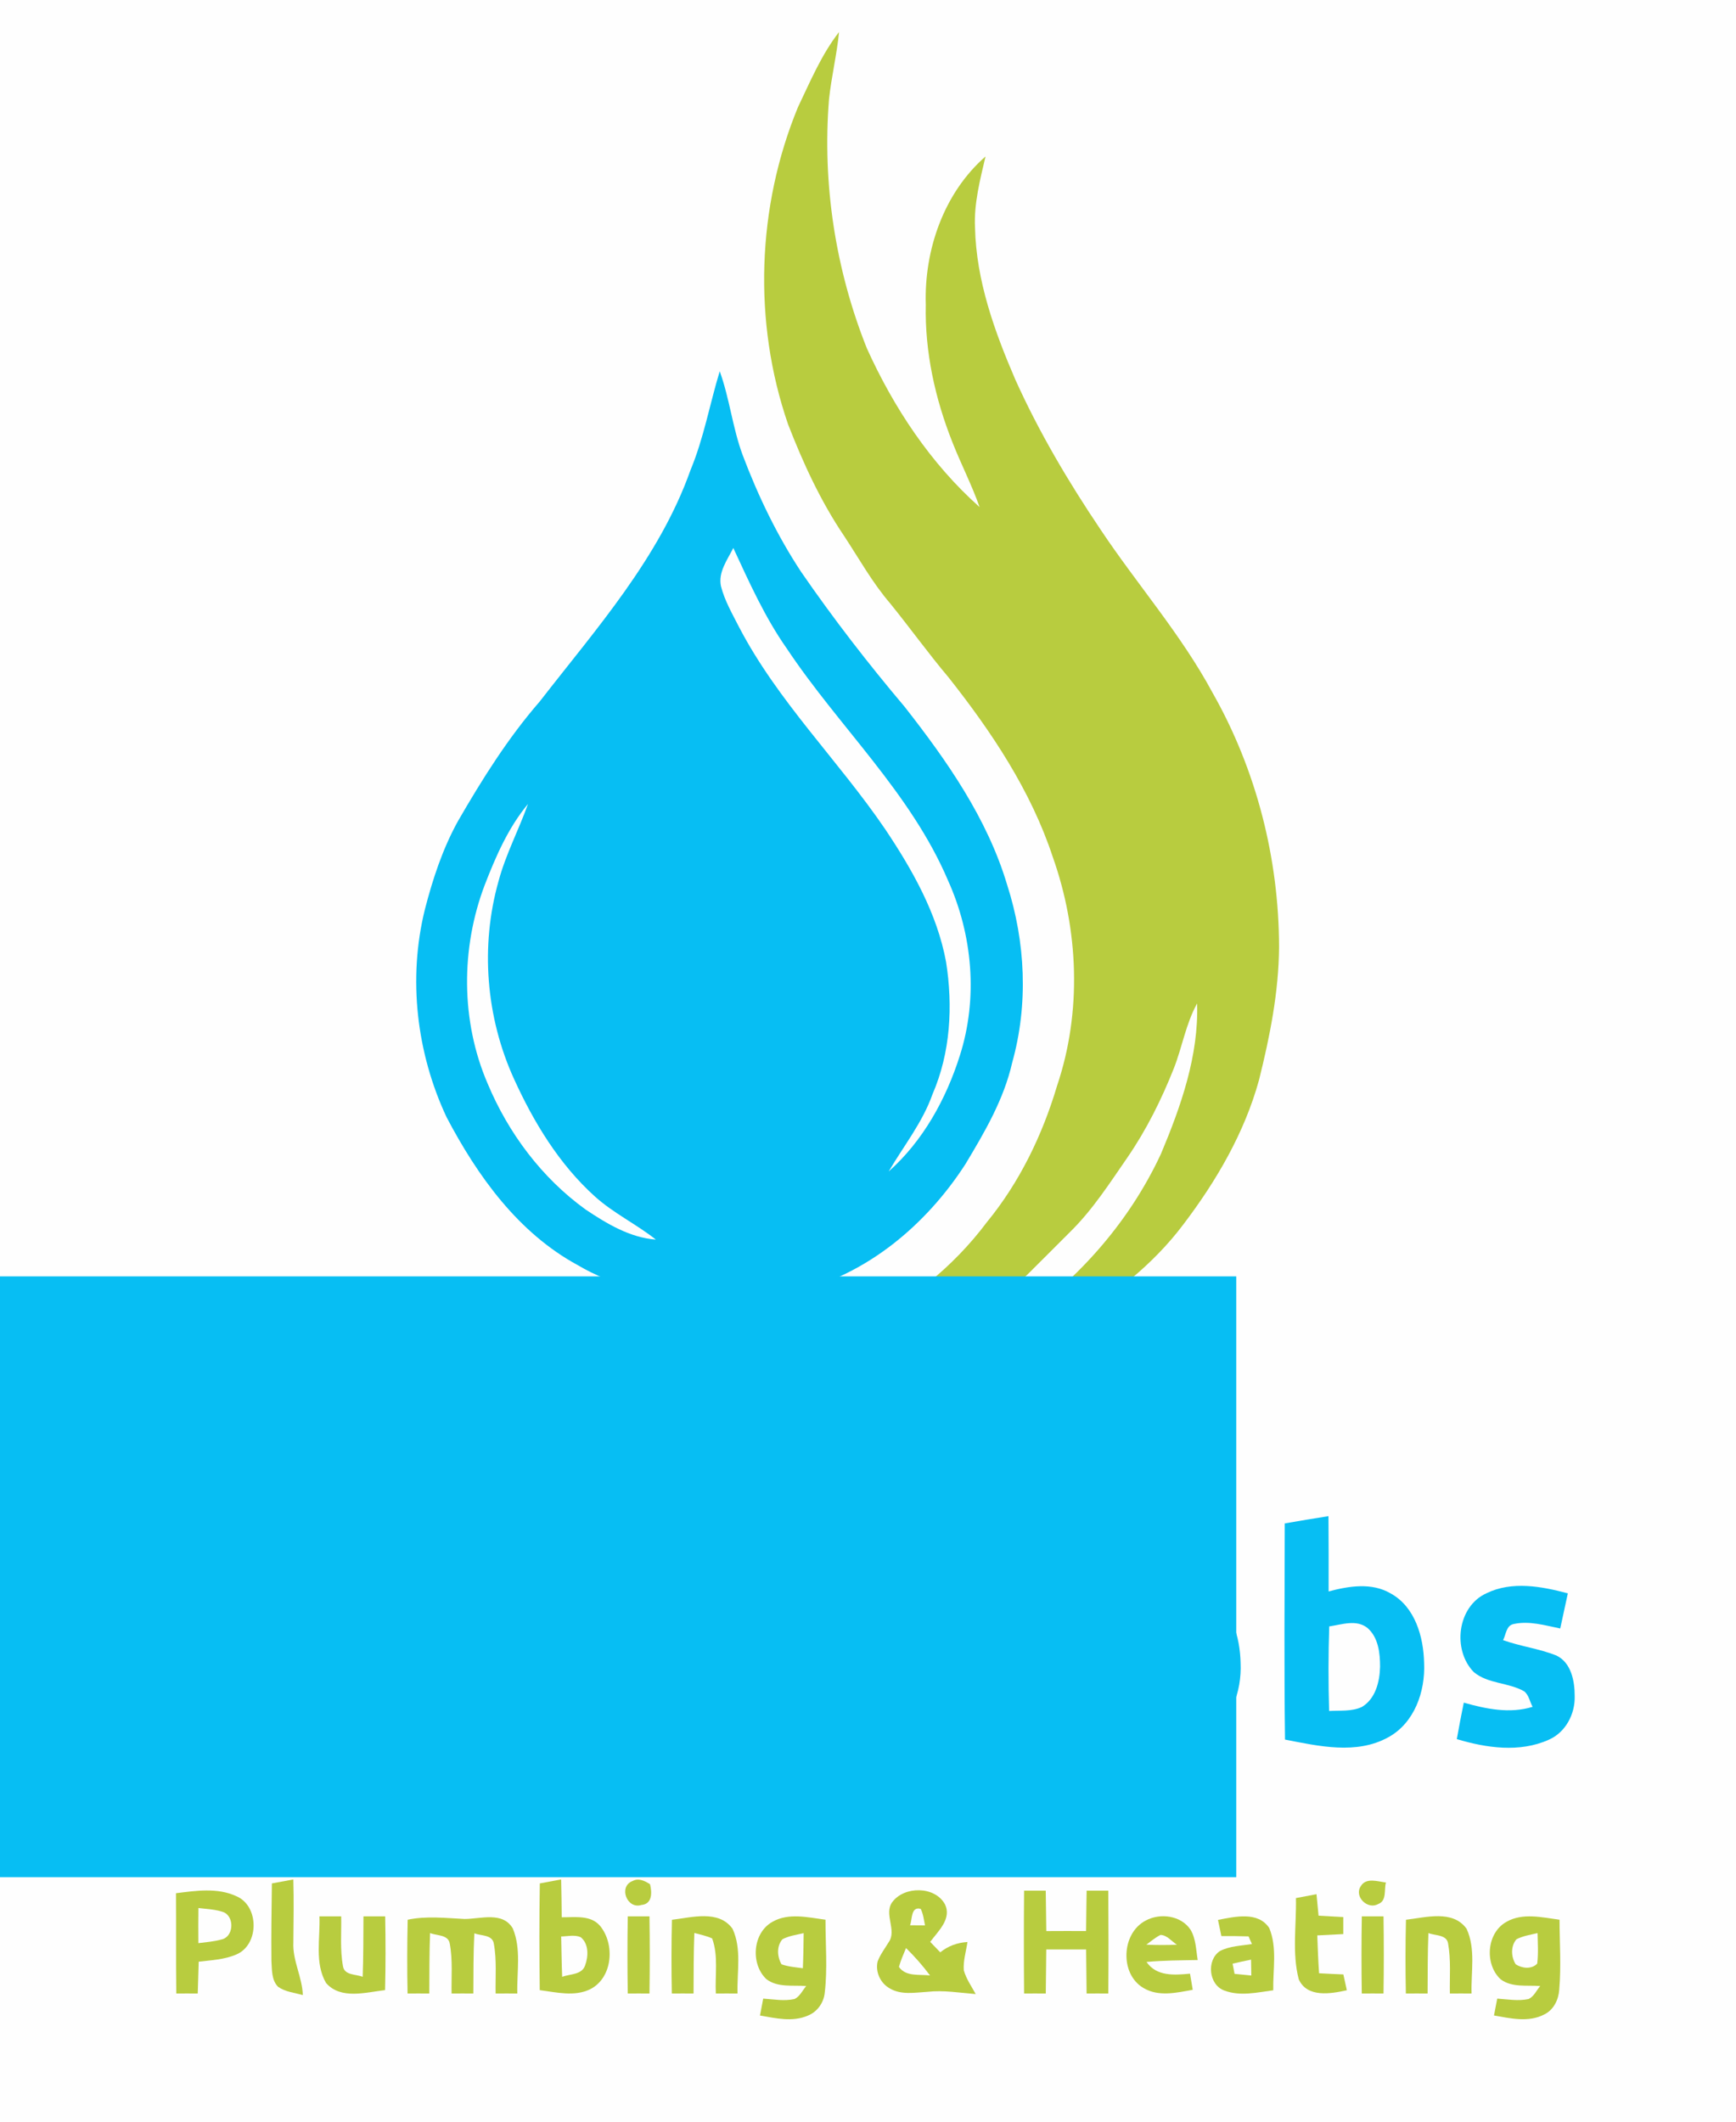 <?xml version="1.0" encoding="UTF-8" standalone="no"?>
<svg
   xmlns:dc="http://purl.org/dc/elements/1.1/"
   xmlns:cc="http://creativecommons.org/ns#"
   xmlns:rdf="http://www.w3.org/1999/02/22-rdf-syntax-ns#"
   xmlns:svg="http://www.w3.org/2000/svg"
   xmlns="http://www.w3.org/2000/svg"
   xmlns:sodipodi="http://sodipodi.sourceforge.net/DTD/sodipodi-0.dtd"
   xmlns:inkscape="http://www.inkscape.org/namespaces/inkscape"
   width="473pt"
   height="578pt"
   viewBox="0 0 473 578"
   version="1.1"
   id="svg2"
   inkscape:version="0.91 r13725"
   sodipodi:docname="CMDABBS-Logo.svg">
  <defs
     id="defs90" />
  <sodipodi:namedview
     pagecolor="#ffffff"
     bordercolor="#666666"
     borderopacity="1"
     objecttolerance="10"
     gridtolerance="10"
     guidetolerance="10"
     inkscape:pageopacity="0"
     inkscape:pageshadow="2"
     inkscape:window-width="1276"
     inkscape:window-height="1376"
     id="namedview88"
     showgrid="false"
     inkscape:zoom="0.92388761"
     inkscape:cx="244.88457"
     inkscape:cy="111.28851"
     inkscape:window-x="0"
     inkscape:window-y="0"
     inkscape:window-maximized="0"
     inkscape:current-layer="svg2" />
  <path
     fill="#fefefe"
     d=" M 0.00 0.00 L 473.00 0.00 L 473.00 578.00 L 0.00 578.00 L 0.00 0.00 Z"
     id="path4" />
  <path
     fill="#b8cc3f"
     d=" M 217.42 29.18 C 220.78 22.18 223.80 14.90 228.61 8.73 C 228.01 14.90 226.52 20.94 225.87 27.11 C 224.03 50.08 227.64 73.46 236.18 94.86 C 243.50 111.04 253.57 126.27 266.90 138.12 C 264.79 132.10 261.84 126.42 259.51 120.49 C 254.78 108.59 251.96 95.84 252.25 83.00 C 251.77 68.14 257.14 52.55 268.52 42.62 C 267.04 48.99 265.34 55.41 265.66 62.01 C 265.99 76.45 270.96 90.23 276.62 103.35 C 283.06 117.65 291.07 131.19 299.82 144.18 C 309.79 159.15 321.80 172.76 330.36 188.66 C 342.32 209.69 348.47 233.84 348.50 258.00 C 348.41 270.25 345.99 282.34 343.04 294.17 C 339.09 308.55 331.43 321.65 322.47 333.46 C 314.01 344.73 302.65 353.46 290.60 360.58 C 280.28 366.44 269.16 371.72 257.17 372.65 C 262.76 368.60 269.15 365.83 274.71 361.72 C 292.50 350.02 307.38 333.59 316.35 314.23 C 321.78 301.30 326.62 287.53 326.17 273.33 C 323.10 278.87 322.12 285.19 319.82 291.04 C 316.46 299.50 312.39 307.70 307.23 315.22 C 302.36 322.26 297.70 329.55 291.56 335.57 C 287.71 339.39 283.92 343.25 280.06 347.05 C 269.43 357.44 256.43 365.25 242.58 370.55 C 231.31 374.87 218.91 375.65 207.05 373.82 C 203.01 373.23 199.19 371.77 195.57 369.95 C 208.45 368.53 221.75 367.29 233.57 361.55 C 247.41 355.04 259.71 345.16 268.89 332.90 C 277.81 322.03 284.02 309.17 288.02 295.73 C 294.80 275.61 293.90 253.30 286.83 233.39 C 280.87 215.34 270.17 199.34 258.47 184.54 C 252.95 178.00 247.96 171.05 242.58 164.41 C 237.71 158.75 234.08 152.20 229.99 145.99 C 223.61 136.56 218.82 126.14 214.71 115.55 C 205.13 87.72 206.20 56.38 217.42 29.18 Z"
     id="path6" />
  <path
     fill="#07bef3"
     d=" M 196.10 101.13 C 198.81 108.58 199.59 116.55 202.36 123.98 C 206.55 135.07 211.73 145.85 218.27 155.76 C 227.04 168.49 236.51 180.72 246.49 192.53 C 258.00 207.21 269.00 222.91 274.40 240.98 C 279.43 256.58 280.22 273.63 275.78 289.47 C 273.51 299.49 268.26 308.41 263.03 317.12 C 252.38 333.60 236.20 347.25 216.82 351.82 C 207.58 353.66 198.07 355.17 188.65 353.90 C 177.82 352.68 166.87 350.20 157.40 344.60 C 141.19 335.81 130.09 320.32 121.69 304.34 C 113.48 286.84 111.11 266.56 115.76 247.74 C 117.90 239.43 120.61 231.19 124.78 223.66 C 131.37 212.26 138.39 201.05 147.05 191.09 C 162.41 171.29 179.62 152.04 188.14 128.04 C 191.76 119.36 193.37 110.08 196.10 101.13 Z"
     id="path8" />
  <path
     fill="#fefefe"
     d=" M 196.44 159.68 C 195.62 155.86 198.19 152.49 199.80 149.26 C 204.15 158.63 208.39 168.14 214.36 176.63 C 228.57 197.98 248.10 215.88 258.29 239.80 C 265.01 254.68 266.52 271.91 261.52 287.54 C 257.78 299.38 251.49 310.79 242.13 319.10 C 246.21 312.14 251.37 305.74 254.08 298.04 C 258.98 286.75 259.67 274.06 257.77 262.02 C 255.33 248.81 248.58 236.90 241.19 225.87 C 228.41 207.10 211.84 190.97 201.30 170.68 C 199.48 167.11 197.43 163.58 196.44 159.68 Z"
     id="path10" />
  <path
     fill="#fefefe"
     d=" M 132.09 241.01 C 135.10 233.24 138.49 225.45 143.86 218.99 C 141.35 226.04 137.80 232.71 135.85 239.96 C 130.82 257.70 132.41 277.13 140.05 293.89 C 145.42 305.70 152.36 317.13 162.06 325.88 C 167.13 330.46 173.37 333.43 178.70 337.65 C 171.60 337.11 165.34 333.32 159.56 329.46 C 147.63 320.85 138.52 308.67 132.86 295.15 C 125.53 278.13 125.52 258.27 132.09 241.01 Z"
     id="path12" />
  <path
     fill="#07bef3"
     d=" M 300.05 414.96 C 304.01 414.26 307.98 413.61 311.96 412.98 C 312.01 419.82 312.02 426.65 312.00 433.49 C 317.50 432.02 323.75 430.98 328.94 434.05 C 335.58 437.72 337.87 445.88 338.02 452.99 C 338.37 460.74 335.39 469.34 328.24 473.22 C 319.57 478.01 309.28 475.62 300.12 473.84 C 299.87 454.21 300.00 434.58 300.05 414.96 Z"
     id="path14" />
  <path
     fill="#07bef3"
     d=" M 350.05 414.96 C 354.01 414.26 357.98 413.61 361.96 412.98 C 362.01 419.82 362.02 426.65 362.00 433.49 C 367.51 432.02 373.76 430.99 378.94 434.05 C 385.58 437.72 387.87 445.88 388.02 452.99 C 388.37 460.74 385.39 469.33 378.24 473.22 C 369.58 478.01 359.28 475.62 350.12 473.84 C 349.87 454.21 350.01 434.58 350.05 414.96 Z"
     id="path16" />
  <path
     fill="#07bef3"
     d=" M 51.31 425.27 C 61.22 417.06 75.93 417.45 87.01 423.05 C 85.89 426.32 84.76 429.59 83.65 432.88 C 76.48 430.69 68.17 428.13 61.17 432.17 C 54.86 435.89 53.29 444.07 54.22 450.82 C 54.69 456.04 57.40 461.42 62.46 463.52 C 69.65 466.58 77.62 464.37 84.75 462.26 C 85.84 465.51 86.95 468.74 88.05 471.99 C 78.70 476.32 67.69 477.46 57.84 474.18 C 50.47 471.79 44.99 465.21 43.21 457.76 C 40.33 446.60 42.07 433.06 51.31 425.27 Z"
     id="path18" />
  <path
     fill="#07bef3"
     d=" M 100.99 420.04 C 105.02 420.00 109.04 419.99 113.07 419.95 C 119.04 430.35 123.29 441.60 128.40 452.42 C 133.59 441.75 137.72 430.60 143.23 420.08 C 147.16 420.01 151.09 419.99 155.02 420.02 C 157.27 438.26 158.16 456.64 159.00 475.00 C 155.01 475.00 151.02 475.00 147.03 475.00 C 146.54 463.21 146.32 451.40 145.17 439.64 C 140.29 448.72 136.90 458.49 132.70 467.88 C 129.80 467.95 126.89 468.00 123.99 468.07 C 119.31 458.72 115.93 448.77 110.82 439.64 C 109.68 451.39 109.45 463.21 108.96 475.00 C 104.97 475.00 100.99 475.00 97.00 475.00 C 97.88 456.66 98.61 438.26 100.99 420.04 Z"
     id="path20" />
  <path
     fill="#07bef3"
     d=" M 193.14 421.15 C 204.38 419.89 216.27 418.65 227.06 422.88 C 234.28 425.66 239.70 432.29 241.18 439.86 C 243.60 450.69 241.28 463.96 231.43 470.45 C 220.13 477.78 205.87 476.38 193.15 474.78 C 192.89 456.91 192.90 439.02 193.14 421.15 Z"
     id="path22" />
  <path
     fill="#fefefe"
     d=" M 205.07 431.05 C 212.38 430.92 221.19 430.49 226.47 436.53 C 231.95 443.83 231.38 456.12 223.61 461.63 C 218.19 465.35 211.32 464.99 205.05 465.03 C 204.99 453.70 204.95 442.37 205.07 431.05 Z"
     id="path24" />
  <path
     fill="#07bef3"
     d=" M 255.88 433.95 C 263.36 432.12 271.73 430.53 278.98 433.99 C 283.85 436.30 285.70 441.95 285.89 446.98 C 286.20 455.97 285.96 464.98 285.94 473.98 C 277.36 475.75 268.12 477.43 259.61 474.49 C 250.00 471.22 249.17 455.67 258.09 451.12 C 263.12 448.39 269.04 449.08 274.53 449.31 C 273.51 446.93 273.21 443.53 270.41 442.56 C 266.20 441.35 261.82 442.62 257.63 443.28 C 257.04 440.17 256.49 437.06 255.88 433.95 Z"
     id="path26" />
  <path
     fill="#07bef3"
     d=" M 405.00 433.99 C 411.96 430.59 420.02 432.10 427.18 434.01 C 426.49 437.20 425.80 440.39 425.11 443.58 C 420.95 442.74 416.64 441.42 412.39 442.37 C 410.36 442.78 410.35 445.25 409.53 446.75 C 414.28 448.46 419.36 449.06 424.05 450.94 C 428.11 452.86 429.06 457.93 429.05 461.99 C 429.19 466.89 426.56 471.91 421.95 473.90 C 414.04 477.44 404.97 476.13 396.93 473.71 C 397.52 470.39 398.16 467.08 398.83 463.78 C 404.90 465.50 411.36 466.84 417.58 464.92 C 416.81 463.52 416.57 461.70 415.28 460.69 C 410.99 458.25 405.44 458.70 401.56 455.46 C 395.66 449.44 397.03 437.60 405.00 433.99 Z"
     id="path28" />
  <path
     fill="#fefefe"
     d=" M 312.17 443.00 C 315.57 442.53 319.58 441.02 322.59 443.44 C 325.56 446.01 326.03 450.29 326.02 453.99 C 325.93 458.06 324.78 462.79 321.01 464.98 C 318.24 466.25 315.09 465.87 312.14 466.05 C 311.92 458.37 311.91 450.68 312.17 443.00 Z"
     id="path30" />
  <path
     fill="#fefefe"
     d=" M 362.17 443.01 C 365.56 442.53 369.58 441.02 372.59 443.44 C 375.56 446.01 376.03 450.29 376.02 454.00 C 375.93 458.06 374.78 462.79 371.01 464.98 C 368.25 466.24 365.09 465.87 362.14 466.05 C 361.91 458.37 361.91 450.69 362.17 443.01 Z"
     id="path32" />
  <path
     fill="#fefefe"
     d=" M 265.93 457.89 C 268.45 456.87 271.24 457.11 273.89 456.93 C 273.94 459.99 273.96 463.05 273.94 466.11 C 271.02 465.84 267.76 466.37 265.14 464.80 C 263.45 462.85 263.48 459.20 265.93 457.89 Z"
     id="path34" />
  <path
     fill="#b8cc3f"
     d=" M 74.08 513.02 C 76.03 512.66 77.97 512.30 79.92 511.94 C 80.09 517.64 79.97 523.34 79.93 529.04 C 79.67 534.02 82.35 538.49 82.51 543.43 C 80.25 542.80 77.76 542.57 75.79 541.20 C 73.93 539.36 74.12 536.49 73.95 534.08 C 73.87 527.06 73.99 520.04 74.08 513.02 Z"
     id="path36" />
  <path
     fill="#b8cc3f"
     d=" M 147.08 513.02 C 149.02 512.66 150.95 512.30 152.89 511.93 C 152.96 515.36 153.04 518.80 153.05 522.24 C 156.56 522.28 160.88 521.56 163.46 524.54 C 167.62 529.53 166.97 538.72 160.81 541.84 C 156.50 543.94 151.58 542.67 147.06 542.09 C 146.94 532.40 146.92 522.71 147.08 513.02 Z"
     id="path38" />
  <path
     fill="#b8cc3f"
     d=" M 172.41 512.34 C 173.99 511.48 175.76 512.35 177.11 513.24 C 177.67 515.47 177.76 518.63 174.76 518.89 C 170.81 520.14 168.39 513.81 172.41 512.34 Z"
     id="path40" />
  <path
     fill="#b8cc3f"
     d=" M 370.75 513.80 C 372.20 511.32 375.38 512.51 377.62 512.77 C 377.07 514.70 377.91 517.76 375.53 518.62 C 372.68 520.29 368.88 516.65 370.75 513.80 Z"
     id="path42" />
  <path
     fill="#b8cc3f"
     d=" M 47.95 515.69 C 53.38 515.01 59.22 514.11 64.38 516.49 C 70.68 519.14 70.67 529.77 64.36 532.39 C 61.14 533.78 57.57 533.93 54.14 534.34 C 54.05 537.23 53.97 540.12 53.88 543.01 C 51.93 542.99 49.98 542.99 48.03 543.01 C 47.92 533.90 48.02 524.80 47.95 515.69 Z"
     id="path44" />
  <path
     fill="#b8cc3f"
     d=" M 243.12 518.10 C 246.38 513.71 254.68 513.72 257.43 518.64 C 259.43 522.61 255.61 526.02 253.45 528.94 C 254.36 529.88 255.27 530.84 256.19 531.79 C 258.31 530.06 260.87 529.14 263.60 528.98 C 263.23 531.53 262.41 534.08 262.60 536.68 C 263.26 539.02 264.69 541.05 265.85 543.16 C 261.48 542.82 257.09 542.05 252.69 542.55 C 249.28 542.75 245.52 543.47 242.42 541.61 C 239.87 540.21 238.44 537.07 239.13 534.25 C 239.85 532.37 241.08 530.77 242.11 529.07 C 244.49 525.80 240.70 521.41 243.12 518.10 Z"
     id="path46" />
  <path
     fill="#b8cc3f"
     d=" M 279.03 514.99 C 280.99 515.00 282.96 515.00 284.93 514.99 C 284.98 518.65 285.04 522.32 285.08 526.00 C 288.69 525.97 292.30 525.98 295.92 525.99 C 295.95 522.32 296.02 518.66 296.07 514.99 C 298.03 515.00 300.00 515.00 301.97 514.99 C 302.04 524.33 302.05 533.67 301.97 543.01 C 299.99 542.99 298.03 542.99 296.06 543.01 C 296.00 539.00 295.97 535.00 295.93 531.01 C 292.31 531.02 288.69 531.02 285.07 531.01 C 285.03 535.00 284.99 539.00 284.94 543.01 C 282.97 542.99 281.00 542.99 279.03 543.01 C 278.95 533.67 278.95 524.33 279.03 514.99 Z"
     id="path48" />
  <path
     fill="#b8cc3f"
     d=" M 353.10 517.01 C 354.97 516.66 356.83 516.32 358.70 515.96 C 358.89 517.90 359.07 519.85 359.26 521.81 C 361.50 521.93 363.75 522.05 366.00 522.19 C 365.99 523.73 365.99 525.27 366.00 526.82 C 363.64 526.94 361.27 527.06 358.91 527.18 C 359.03 530.62 359.17 534.06 359.40 537.49 C 361.60 537.62 363.81 537.72 366.02 537.81 C 366.33 539.24 366.64 540.67 366.97 542.12 C 362.60 543.09 356.14 544.21 353.87 539.15 C 351.99 531.95 353.26 524.36 353.10 517.01 Z"
     id="path50" />
  <path
     fill="#fefefe"
     d=" M 54.06 519.72 C 56.39 520.02 58.82 520.06 61.05 520.91 C 63.95 522.29 63.64 527.62 60.33 528.29 C 58.28 528.87 56.15 529.02 54.05 529.29 C 54.02 526.10 54.02 522.91 54.06 519.72 Z"
     id="path52" />
  <path
     fill="#fefefe"
     d=" M 247.96 524.42 C 248.59 522.76 248.16 519.22 250.86 519.95 C 251.55 521.35 251.73 522.92 252.03 524.45 C 250.67 524.44 249.31 524.43 247.96 524.42 Z"
     id="path54" />
  <path
     fill="#b8cc3f"
     d=" M 87.04 521.99 C 89.02 522.00 90.99 522.00 92.96 521.99 C 93.05 526.52 92.62 531.13 93.46 535.62 C 93.87 538.08 97.01 537.73 98.82 538.46 C 99.02 532.97 99.00 527.48 99.03 521.99 C 101.01 522.00 102.98 522.00 104.95 521.99 C 105.08 528.69 105.08 535.38 104.92 542.08 C 99.67 542.68 92.87 544.74 88.84 540.15 C 85.67 534.69 87.28 528.00 87.04 521.99 Z"
     id="path56" />
  <path
     fill="#b8cc3f"
     d=" M 111.08 522.91 C 116.22 521.82 121.43 522.46 126.61 522.71 C 130.98 522.69 136.96 520.60 139.72 525.28 C 142.06 530.85 140.79 537.13 140.95 543.01 C 138.98 542.99 137.01 542.99 135.04 543.01 C 134.95 538.47 135.38 533.86 134.54 529.38 C 134.13 526.96 131.03 527.31 129.24 526.62 C 128.97 532.08 128.99 537.54 128.97 543.01 C 126.99 542.99 125.01 542.99 123.04 543.01 C 122.95 538.47 123.38 533.87 122.54 529.39 C 122.13 526.94 118.98 527.28 117.18 526.54 C 116.97 532.02 117.00 537.52 116.97 543.01 C 114.99 542.99 113.02 542.99 111.05 543.01 C 110.91 536.31 110.93 529.61 111.08 522.91 Z"
     id="path58" />
  <path
     fill="#b8cc3f"
     d=" M 171.05 521.99 C 173.01 522.00 174.98 522.00 176.96 521.99 C 177.07 528.99 177.07 536.00 176.96 543.01 C 174.98 542.99 173.01 542.99 171.05 543.01 C 170.93 536.00 170.93 529.00 171.05 521.99 Z"
     id="path60" />
  <path
     fill="#b8cc3f"
     d=" M 183.08 522.93 C 188.48 522.29 195.81 520.13 199.59 525.37 C 202.14 530.85 200.77 537.17 200.95 543.01 C 198.98 542.99 197.01 542.99 195.04 543.01 C 194.78 538.03 195.78 532.77 194.04 528.01 C 192.49 527.30 190.82 526.95 189.19 526.52 C 188.97 532.01 189.00 537.51 188.97 543.01 C 186.99 542.99 185.02 542.99 183.05 543.01 C 182.92 536.31 182.92 529.62 183.08 522.93 Z"
     id="path62" />
  <path
     fill="#b8cc3f"
     d=" M 210.46 523.48 C 214.89 520.95 220.16 522.28 224.92 522.91 C 224.90 529.55 225.50 536.22 224.71 542.84 C 224.43 545.56 222.65 548.03 220.08 549.04 C 215.93 550.84 211.33 549.74 207.07 549.00 C 207.36 547.46 207.66 545.93 207.95 544.40 C 210.78 544.59 213.68 545.13 216.49 544.51 C 217.95 543.79 218.65 542.16 219.67 540.97 C 216.06 540.68 211.90 541.45 208.83 539.11 C 204.43 534.98 205.04 526.49 210.46 523.48 Z"
     id="path64" />
  <path
     fill="#b8cc3f"
     d=" M 312.18 523.13 C 316.12 521.00 321.80 521.74 324.38 525.63 C 325.86 528.11 325.87 531.11 326.33 533.89 C 321.68 533.97 317.02 533.99 312.39 534.41 C 315.11 538.39 320.00 538.01 324.24 537.60 C 324.48 539.06 324.73 540.52 324.98 541.99 C 320.59 542.80 315.65 543.96 311.55 541.50 C 305.03 537.69 305.52 526.56 312.18 523.13 Z"
     id="path66" />
  <path
     fill="#b8cc3f"
     d=" M 331.86 522.96 C 336.42 522.08 342.78 520.54 345.83 525.18 C 348.04 530.52 346.80 536.51 346.92 542.13 C 342.56 542.71 337.92 543.82 333.65 542.22 C 329.32 540.72 328.64 533.92 332.39 531.44 C 335.07 530.05 338.19 530.01 341.11 529.53 C 340.88 529.01 340.42 527.97 340.19 527.45 C 337.72 527.37 335.25 527.34 332.78 527.36 C 332.48 525.89 332.17 524.41 331.86 522.96 Z"
     id="path68" />
  <path
     fill="#b8cc3f"
     d=" M 371.05 521.99 C 373.01 522.00 374.98 522.00 376.96 521.99 C 377.07 529.00 377.07 536.00 376.96 543.01 C 374.98 542.99 373.01 542.99 371.04 543.01 C 370.93 536.00 370.93 528.99 371.05 521.99 Z"
     id="path70" />
  <path
     fill="#b8cc3f"
     d=" M 383.08 522.92 C 388.48 522.29 395.81 520.13 399.59 525.37 C 402.13 530.85 400.77 537.16 400.95 543.01 C 398.98 542.99 397.01 542.99 395.04 543.01 C 394.95 538.46 395.37 533.86 394.55 529.37 C 394.17 526.91 390.98 527.29 389.19 526.54 C 388.97 532.02 389.00 537.52 388.97 543.01 C 386.99 542.99 385.02 542.99 383.05 543.01 C 382.91 536.31 382.92 529.62 383.08 522.92 Z"
     id="path72" />
  <path
     fill="#b8cc3f"
     d=" M 410.46 523.48 C 414.89 520.95 420.16 522.28 424.92 522.91 C 424.94 529.26 425.39 535.63 424.84 541.97 C 424.65 544.71 423.31 547.49 420.74 548.72 C 416.48 550.95 411.54 549.78 407.06 548.99 C 407.36 547.45 407.65 545.93 407.94 544.40 C 410.77 544.59 413.67 545.12 416.49 544.51 C 417.96 543.81 418.64 542.15 419.66 540.97 C 416.06 540.68 411.90 541.45 408.84 539.11 C 404.43 534.98 405.04 526.49 410.46 523.48 Z"
     id="path74" />
  <path
     fill="#fefefe"
     d=" M 152.90 527.47 C 154.65 527.44 156.53 526.94 158.21 527.66 C 160.45 529.45 160.35 532.88 159.42 535.35 C 158.54 537.96 155.30 537.65 153.17 538.46 C 153.02 534.80 152.99 531.13 152.90 527.47 Z"
     id="path76" />
  <path
     fill="#fefefe"
     d=" M 213.18 528.23 C 214.98 527.29 217.01 527.02 218.97 526.57 C 218.93 529.75 218.90 532.94 218.75 536.13 C 216.80 535.86 214.81 535.71 212.94 535.06 C 211.74 532.98 211.56 530.14 213.18 528.23 Z"
     id="path78" />
  <path
     fill="#fefefe"
     d=" M 312.34 529.71 C 313.58 528.77 314.79 527.76 316.19 527.05 C 317.98 527.08 319.23 528.82 320.68 529.71 C 317.90 529.84 315.11 529.83 312.34 529.71 Z"
     id="path80" />
  <path
     fill="#fefefe"
     d=" M 413.18 528.23 C 414.97 527.31 416.99 527.01 418.93 526.55 C 418.99 529.32 419.18 532.10 418.84 534.86 C 417.28 536.48 414.72 536.18 412.98 535.05 C 411.69 533.00 411.58 530.13 413.18 528.23 Z"
     id="path82" />
  <path
     fill="#fefefe"
     d=" M 246.86 530.62 C 249.22 532.94 251.42 535.43 253.40 538.09 C 250.54 537.73 246.83 538.51 244.93 535.76 C 245.41 533.99 246.18 532.31 246.86 530.62 Z"
     id="path84" />
  <path
     fill="#fefefe"
     d=" M 335.84 534.88 C 337.51 534.49 339.18 534.12 340.87 533.78 C 340.89 535.22 340.92 536.66 340.94 538.11 C 339.42 537.95 337.90 537.80 336.38 537.66 C 336.24 536.96 335.97 535.57 335.84 534.88 Z"
     id="path86" />
  <flowRoot
     xml:space="preserve"
     id="flowRoot4220"
     style="font-style:normal;font-weight:normal;font-size:40px;line-height:125%;font-family:sans-serif;letter-spacing:0px;word-spacing:0px;fill:#07bef3;fill-opacity:1;stroke:none;stroke-width:1px;stroke-linecap:butt;stroke-linejoin:miter;stroke-opacity:1"
     transform="matrix(0.8,0,0,0.8,-51.088,10.391)"><flowRegion
       id="flowRegion4222"><rect
         id="rect4224"
         width="544.439"
         height="204.57"
         x="-59.531"
         y="421.598"
         style="fill:#07bef3;fill-opacity:1" /></flowRegion><flowPara
       id="flowPara4226"
       style="font-style:normal;font-variant:normal;font-weight:bold;font-stretch:normal;font-size:62.5px;font-family:Ubuntu;-inkscape-font-specification:'Ubuntu Bold'">CM Dabbs</flowPara></flowRoot></svg>
